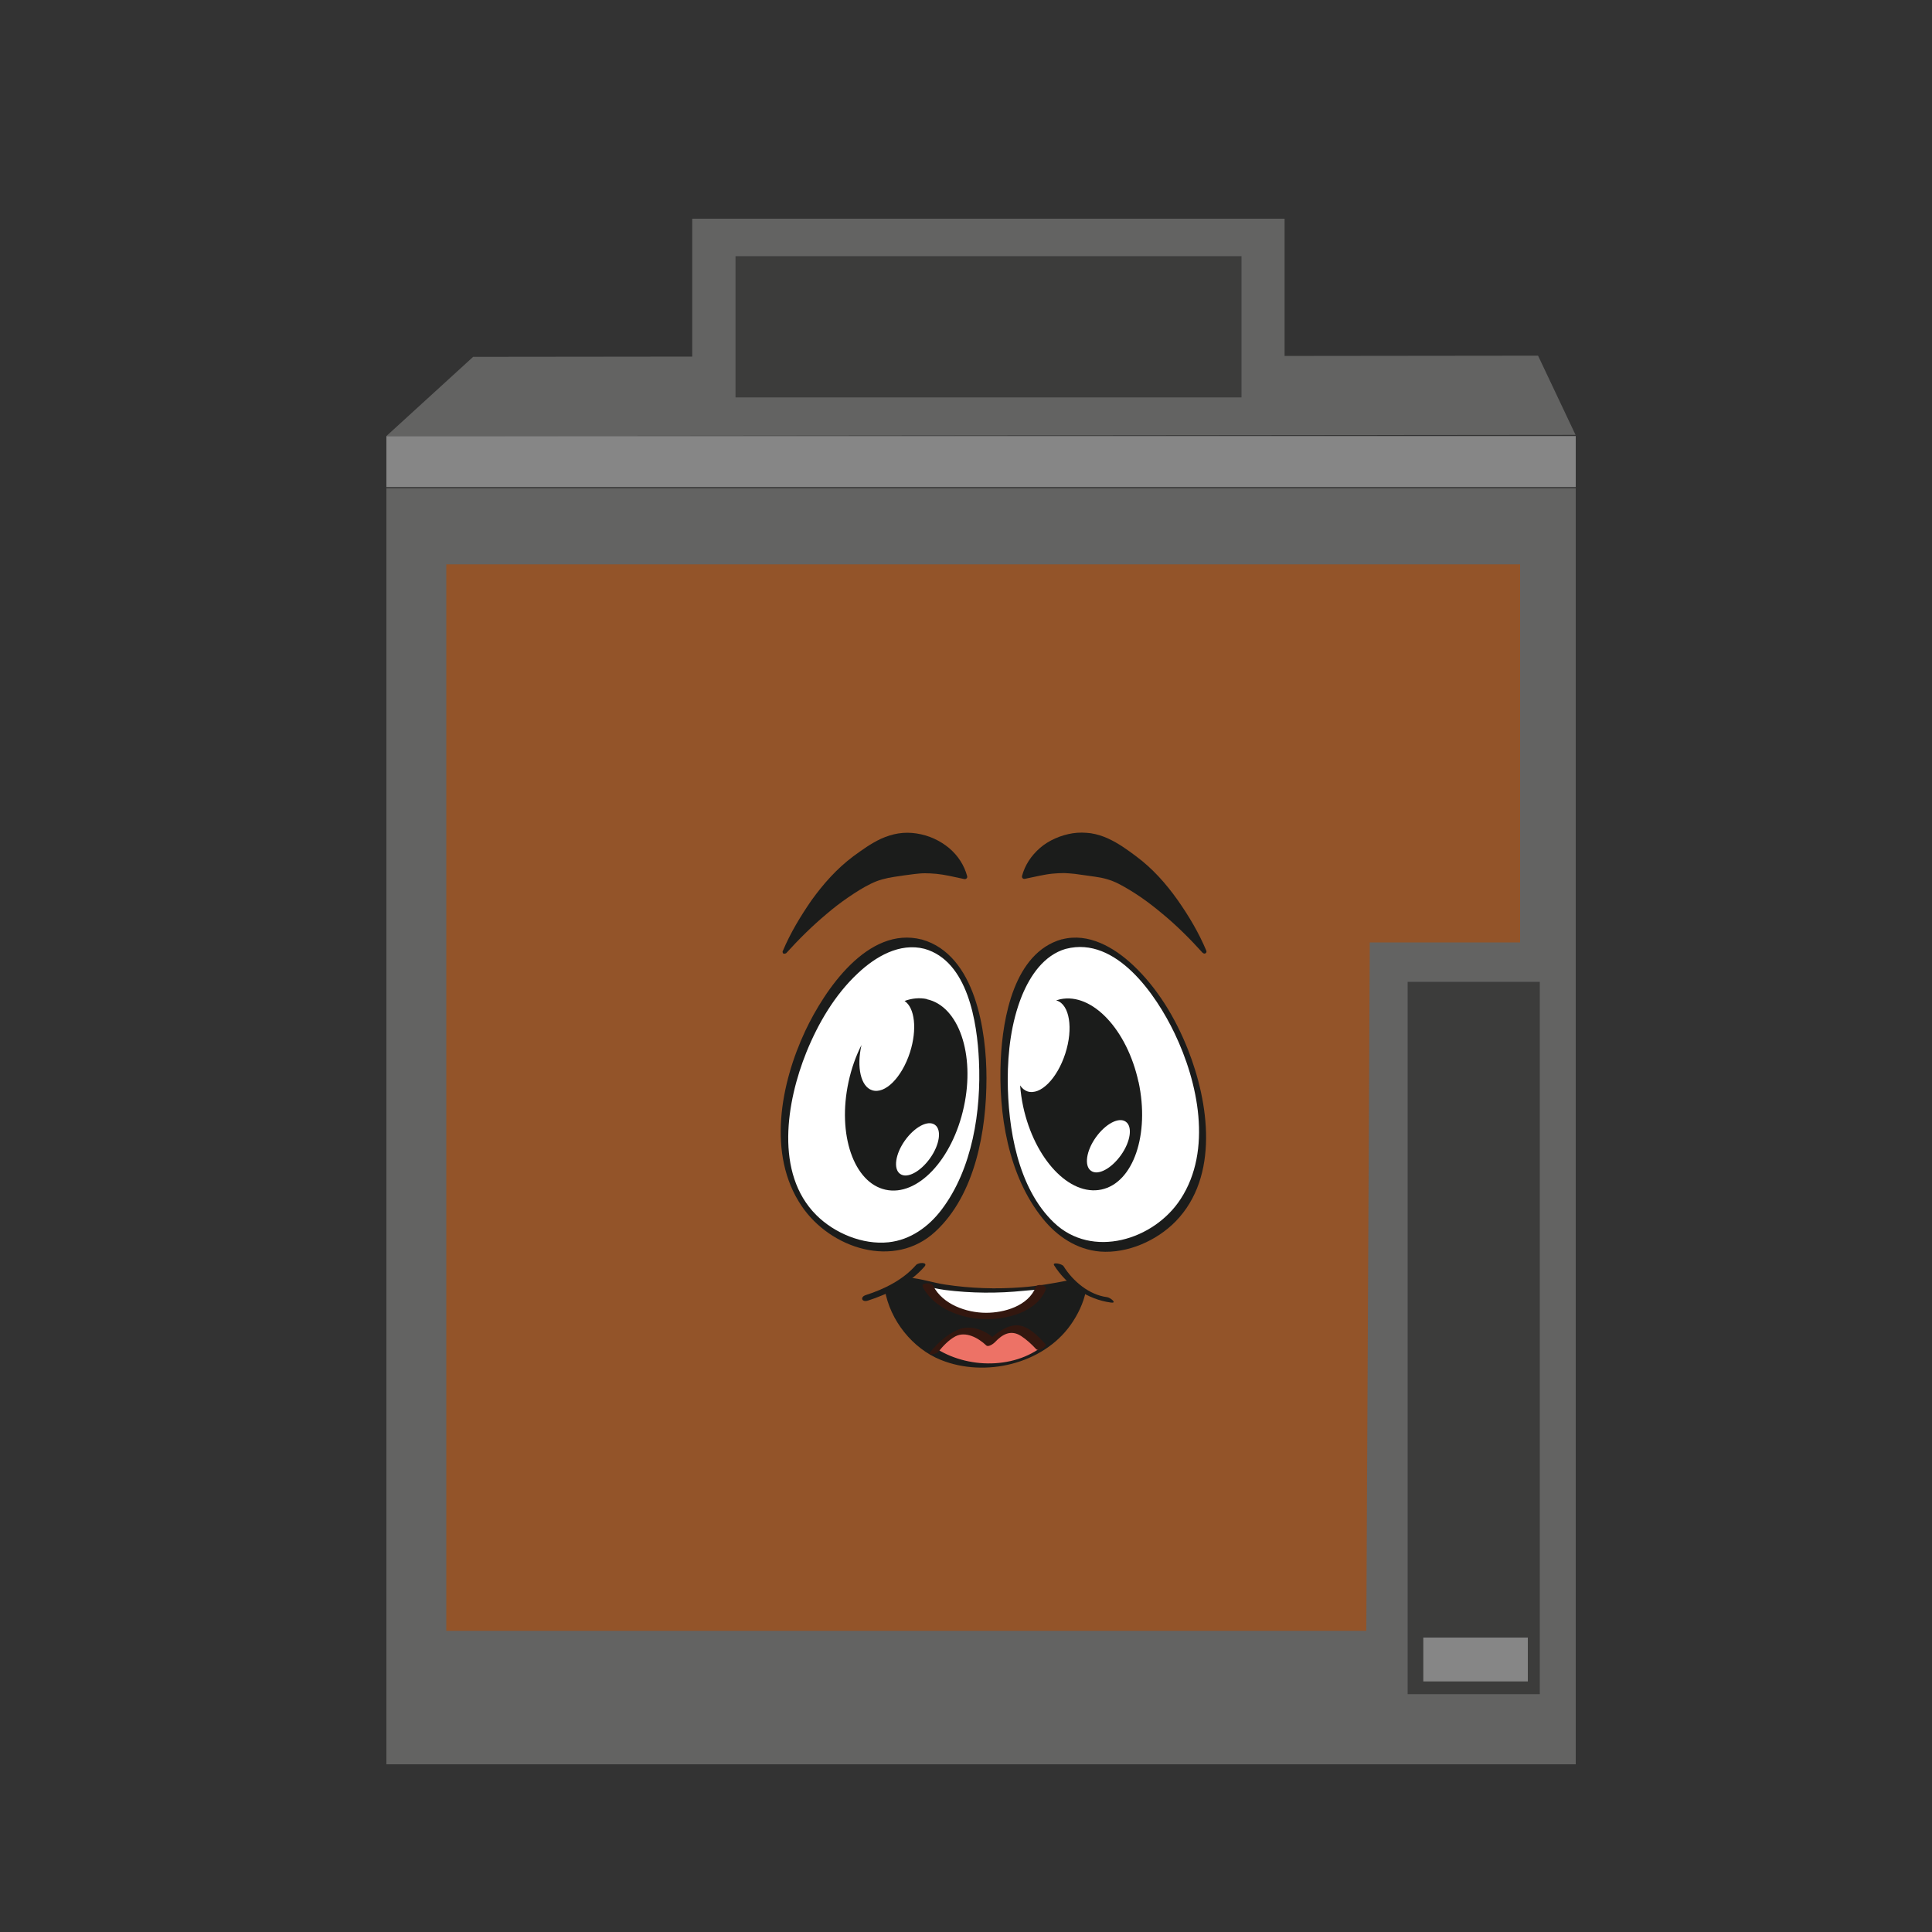 <?xml version="1.0" encoding="UTF-8"?>
<svg xmlns="http://www.w3.org/2000/svg" id="biodechst" viewBox="0 0 100 100">
  <rect x="0" y="0" width="100" height="100" fill="#333333" stroke="none"/>
  <defs>
    <style>
      .cls-1 {
        fill: #33170f;
      }

      .cls-1, .cls-2, .cls-3, .cls-4, .cls-5, .cls-6, .cls-7, .cls-8 {
        stroke-width: 0px;
      }

      .cls-2 {
        fill: #1b1c1b;
      }

      .cls-3 {
        fill: #868686;
      }

      .cls-4 {
        fill: #3c3c3b;
      }

      .cls-5 {
        fill: #fff;
      }

      .cls-6 {
        fill: #636362;
      }

      .cls-7 {
        fill: #ed7266;
      }

      .cls-8 {
        fill: #935429;
      }
    </style>
  </defs>
  <rect class="cls-6" x="20" y="25.27" width="61.56" height="66.05"></rect>
  <rect class="cls-3" x="20" y="22.57" width="61.56" height="2.64"></rect>
  <polygon class="cls-6" points="24.49 18.47 20 22.57 81.55 22.51 79.61 18.41 24.49 18.47"></polygon>
  <polygon class="cls-8" points="70.9 48.78 70.72 84.41 23.1 84.41 23.1 29.21 78.68 29.21 78.68 48.78 70.9 48.78"></polygon>
  <g>
    <path class="cls-2" d="m46.86,66.23c.17,0,1.99.55,4.41.55s4.03-.44,4.03-.44l.66.55s-.72,3.75-4.97,3.75-4.91-3.97-4.91-3.97l.77-.44Z"></path>
    <path class="cls-5" d="m55.07,48.87c4.93-1.34,11.18,12.58,3.68,15.37-7.5,2.8-8.83-13.98-3.68-15.37"></path>
    <path class="cls-5" d="m47.77,48.87c-4.93-1.34-11.18,12.58-3.68,15.37,7.5,2.8,8.83-13.98,3.68-15.37"></path>
    <path class="cls-5" d="m53.96,66.62l-.25.5-.04.08s-.59.81-2.61.96c-1.1.08-1.92-.42-2.43-.88-.43-.39-.66-.77-.66-.77,3.31.37,6,.11,6,.11"></path>
    <path class="cls-7" d="m53.92,69.86s-2.21,1.77-5.52.11c0,0,.63-1.07,1.62-.99,0,0,0,0,.01,0,.98.08,1.2.48,1.2.48,0,0,.46-.62,1.16-.61.06,0,.13,0,.2.02.81.15,1.32.99,1.32.99"></path>
    <path class="cls-7" d="m53.92,69.86s-2.21,1.77-5.52.11c0,0,.63-1.07,1.62-.99,0,0,0,0,.01,0-.28.18-.56.45-.67.88,1.69.99,3.57-.11,3.57-.11,0,0-.18-.54-.53-.9.06,0,.13,0,.2.02.81.15,1.32.99,1.32.99"></path>
    <path class="cls-2" d="m40.52,49.22c.39-.93.91-1.79,1.49-2.63.6-.83,1.29-1.62,2.16-2.27.44-.32.9-.66,1.44-.91.27-.12.57-.22.88-.27.31-.05.63-.05.95,0,.32.05.63.14.91.27.29.13.55.3.78.49.46.39.78.89.93,1.45.02.07-.02.13-.09.15-.02,0-.04,0-.06,0h0c-.56-.12-1.02-.23-1.44-.27-.21-.02-.41-.03-.6-.03-.19,0-.36.02-.54.04-.34.04-.68.09-1.07.15-.39.06-.81.16-1.2.36-.39.19-.78.44-1.16.7-.38.26-.76.55-1.12.86-.73.61-1.43,1.3-2.09,2.03h0s-.11.05-.15.01c-.03-.03-.04-.08-.03-.12"></path>
    <path class="cls-2" d="m62.26,49.33c-.66-.73-1.35-1.42-2.09-2.03-.37-.31-.74-.6-1.12-.86-.38-.26-.77-.5-1.16-.7-.39-.2-.81-.31-1.2-.36-.39-.06-.73-.1-1.07-.15-.17-.02-.35-.03-.54-.04-.19,0-.38.01-.6.03-.43.04-.89.16-1.44.27h0c-.07.01-.13-.03-.14-.09,0-.02,0-.04,0-.06.15-.56.47-1.05.93-1.45.23-.2.49-.36.78-.49.29-.13.6-.22.91-.27.32-.05.64-.04.95,0,.31.05.6.14.88.27.55.25,1.01.59,1.44.91.88.65,1.57,1.44,2.16,2.27.59.84,1.1,1.7,1.49,2.63.02.05,0,.12-.06.14-.04.02-.09,0-.12-.03h0Z"></path>
    <path class="cls-2" d="m55.18,49.11c2.59-.67,4.67,2.4,5.61,4.36,1.22,2.54,1.97,6.06.32,8.59-1.38,2.13-4.59,3.11-6.56,1.22-1.88-1.8-2.38-4.9-2.39-7.38,0-1.46.18-2.98.73-4.35.43-1.05,1.14-2.11,2.28-2.44.22-.06-.04-.54-.22-.49-2.46.7-3.05,4.06-3.15,6.22-.13,2.78.37,6,2.17,8.23.74.92,1.76,1.61,2.97,1.71,1.42.11,2.93-.56,3.91-1.56,2.27-2.33,1.72-6.15.64-8.89-.64-1.62-1.58-3.19-2.85-4.38-.97-.91-2.3-1.69-3.67-1.33-.22.06.04.54.22.49"></path>
    <path class="cls-2" d="m47.71,48.63c-2.79-.72-5.03,2.61-6.03,4.73-1.27,2.71-1.99,6.4-.19,9.06,1.49,2.21,4.8,3.29,6.92,1.33,2.08-1.92,2.65-5.25,2.65-7.95,0-2.4-.56-6.38-3.34-7.17-.24-.07-.04.43.13.48,2.26.64,2.73,3.83,2.82,5.79.12,2.59-.33,5.6-1.94,7.72-.67.88-1.61,1.56-2.74,1.68-1.34.14-2.8-.47-3.74-1.41-2.16-2.16-1.54-5.88-.51-8.43.61-1.5,1.47-2.97,2.66-4.08.91-.86,2.16-1.6,3.45-1.27.24.06.04-.44-.13-.48"></path>
    <path class="cls-2" d="m48.14,59.95c-.5.7-1.19,1.07-1.55.81-.36-.25-.25-1.03.25-1.73.5-.7,1.19-1.07,1.55-.81.36.25.25,1.03-.25,1.73m-.17-8.24c-.38-.08-.77-.04-1.15.1.53.35.66,1.47.28,2.66-.42,1.3-1.29,2.18-1.96,1.96-.59-.19-.81-1.2-.55-2.34-.29.57-.52,1.21-.67,1.91-.59,2.72.27,5.22,1.92,5.58,1.65.36,3.46-1.56,4.05-4.29.59-2.72-.27-5.22-1.92-5.57"></path>
    <path class="cls-2" d="m58.02,59.79c-.5.7-1.19,1.07-1.55.81-.36-.25-.25-1.03.25-1.73.5-.7,1.19-1.07,1.55-.81.36.25.25,1.03-.25,1.73m.91-3.78c-.59-2.72-2.4-4.64-4.05-4.29-.08.02-.15.04-.22.06.01,0,.03,0,.04.01.66.21.86,1.44.44,2.74-.42,1.3-1.29,2.18-1.96,1.96-.15-.05-.28-.16-.38-.31.03.36.08.73.16,1.1.59,2.72,2.4,4.64,4.05,4.29s2.51-2.85,1.92-5.58"></path>
    <path class="cls-2" d="m47.41,65.48c-.66.76-1.65,1.25-2.59,1.55-.32.1-.22.39.1.29,1.06-.34,2.18-.9,2.93-1.76.21-.24-.31-.23-.44-.08"></path>
    <path class="cls-2" d="m54.56,65.49c.64,1.02,1.74,1.77,2.94,1.93.35.05-.03-.26-.2-.28-.93-.12-1.76-.82-2.25-1.6-.08-.13-.6-.23-.49-.05"></path>
    <path class="cls-2" d="m46.64,66.35c.76.06,1.53.32,2.28.42,1.35.17,2.73.18,4.08.04.68-.07,1.53-.09,2.18-.35.12-.05-.09,0-.09.03,0,.08.38.32.44.37.17.13.13.06.13.22,0,.35-.29.83-.45,1.13-.36.65-.85,1.23-1.48,1.64-1.72,1.14-4.34.89-5.85-.49-.77-.7-1.37-1.73-1.55-2.77-.04.04-.07.07-.11.11.26-.15.51-.29.77-.44.3-.17-.19-.1-.31-.04-.26.15-.51.29-.77.44-.03.02-.12.06-.11.11.27,1.57,1.43,3.03,2.9,3.62,2.28.92,5.28.22,6.72-1.82.36-.51.66-1.12.78-1.73,0-.02,0-.03-.01-.04-.29-.24-.53-.6-.93-.52-.79.15-1.56.29-2.36.35-1.33.1-2.65.06-3.97-.14-.62-.09-1.25-.31-1.88-.36-.12,0-.56.21-.43.22"></path>
    <path class="cls-1" d="m47.75,66.59c.58,1.14,2,1.66,3.2,1.69,1.13.03,2.7-.35,3.18-1.53.09-.24-.44-.33-.52-.13-.39.98-1.63,1.33-2.57,1.33-1.01,0-2.25-.43-2.74-1.4-.1-.19-.64-.16-.54.04"></path>
    <path class="cls-1" d="m48.56,69.98c.24-.3.55-.63.89-.81.54-.28,1.19.08,1.6.47.11.1.37-.09.44-.16.39-.42.83-.67,1.36-.33.29.19.55.43.78.68.13.14.59-.14.49-.25-.36-.4-.87-.94-1.43-.98-.61-.04-1.23.47-1.62.89.15-.05.29-.11.44-.16-.51-.49-1.27-.79-1.94-.5-.56.24-1.04.69-1.42,1.15-.19.23.33.1.43-.02"></path>
  </g>
  <rect class="cls-6" x="35.83" y="11.32" width="30.66" height="9.25"></rect>
  <rect class="cls-4" x="38.07" y="13.26" width="26.19" height="7.31"></rect>
  <rect class="cls-4" x="72.86" y="50.82" width="6.84" height="36.87"></rect>
  <rect class="cls-3" x="73.67" y="84.76" width="5.41" height="2.27"></rect>
</svg>
